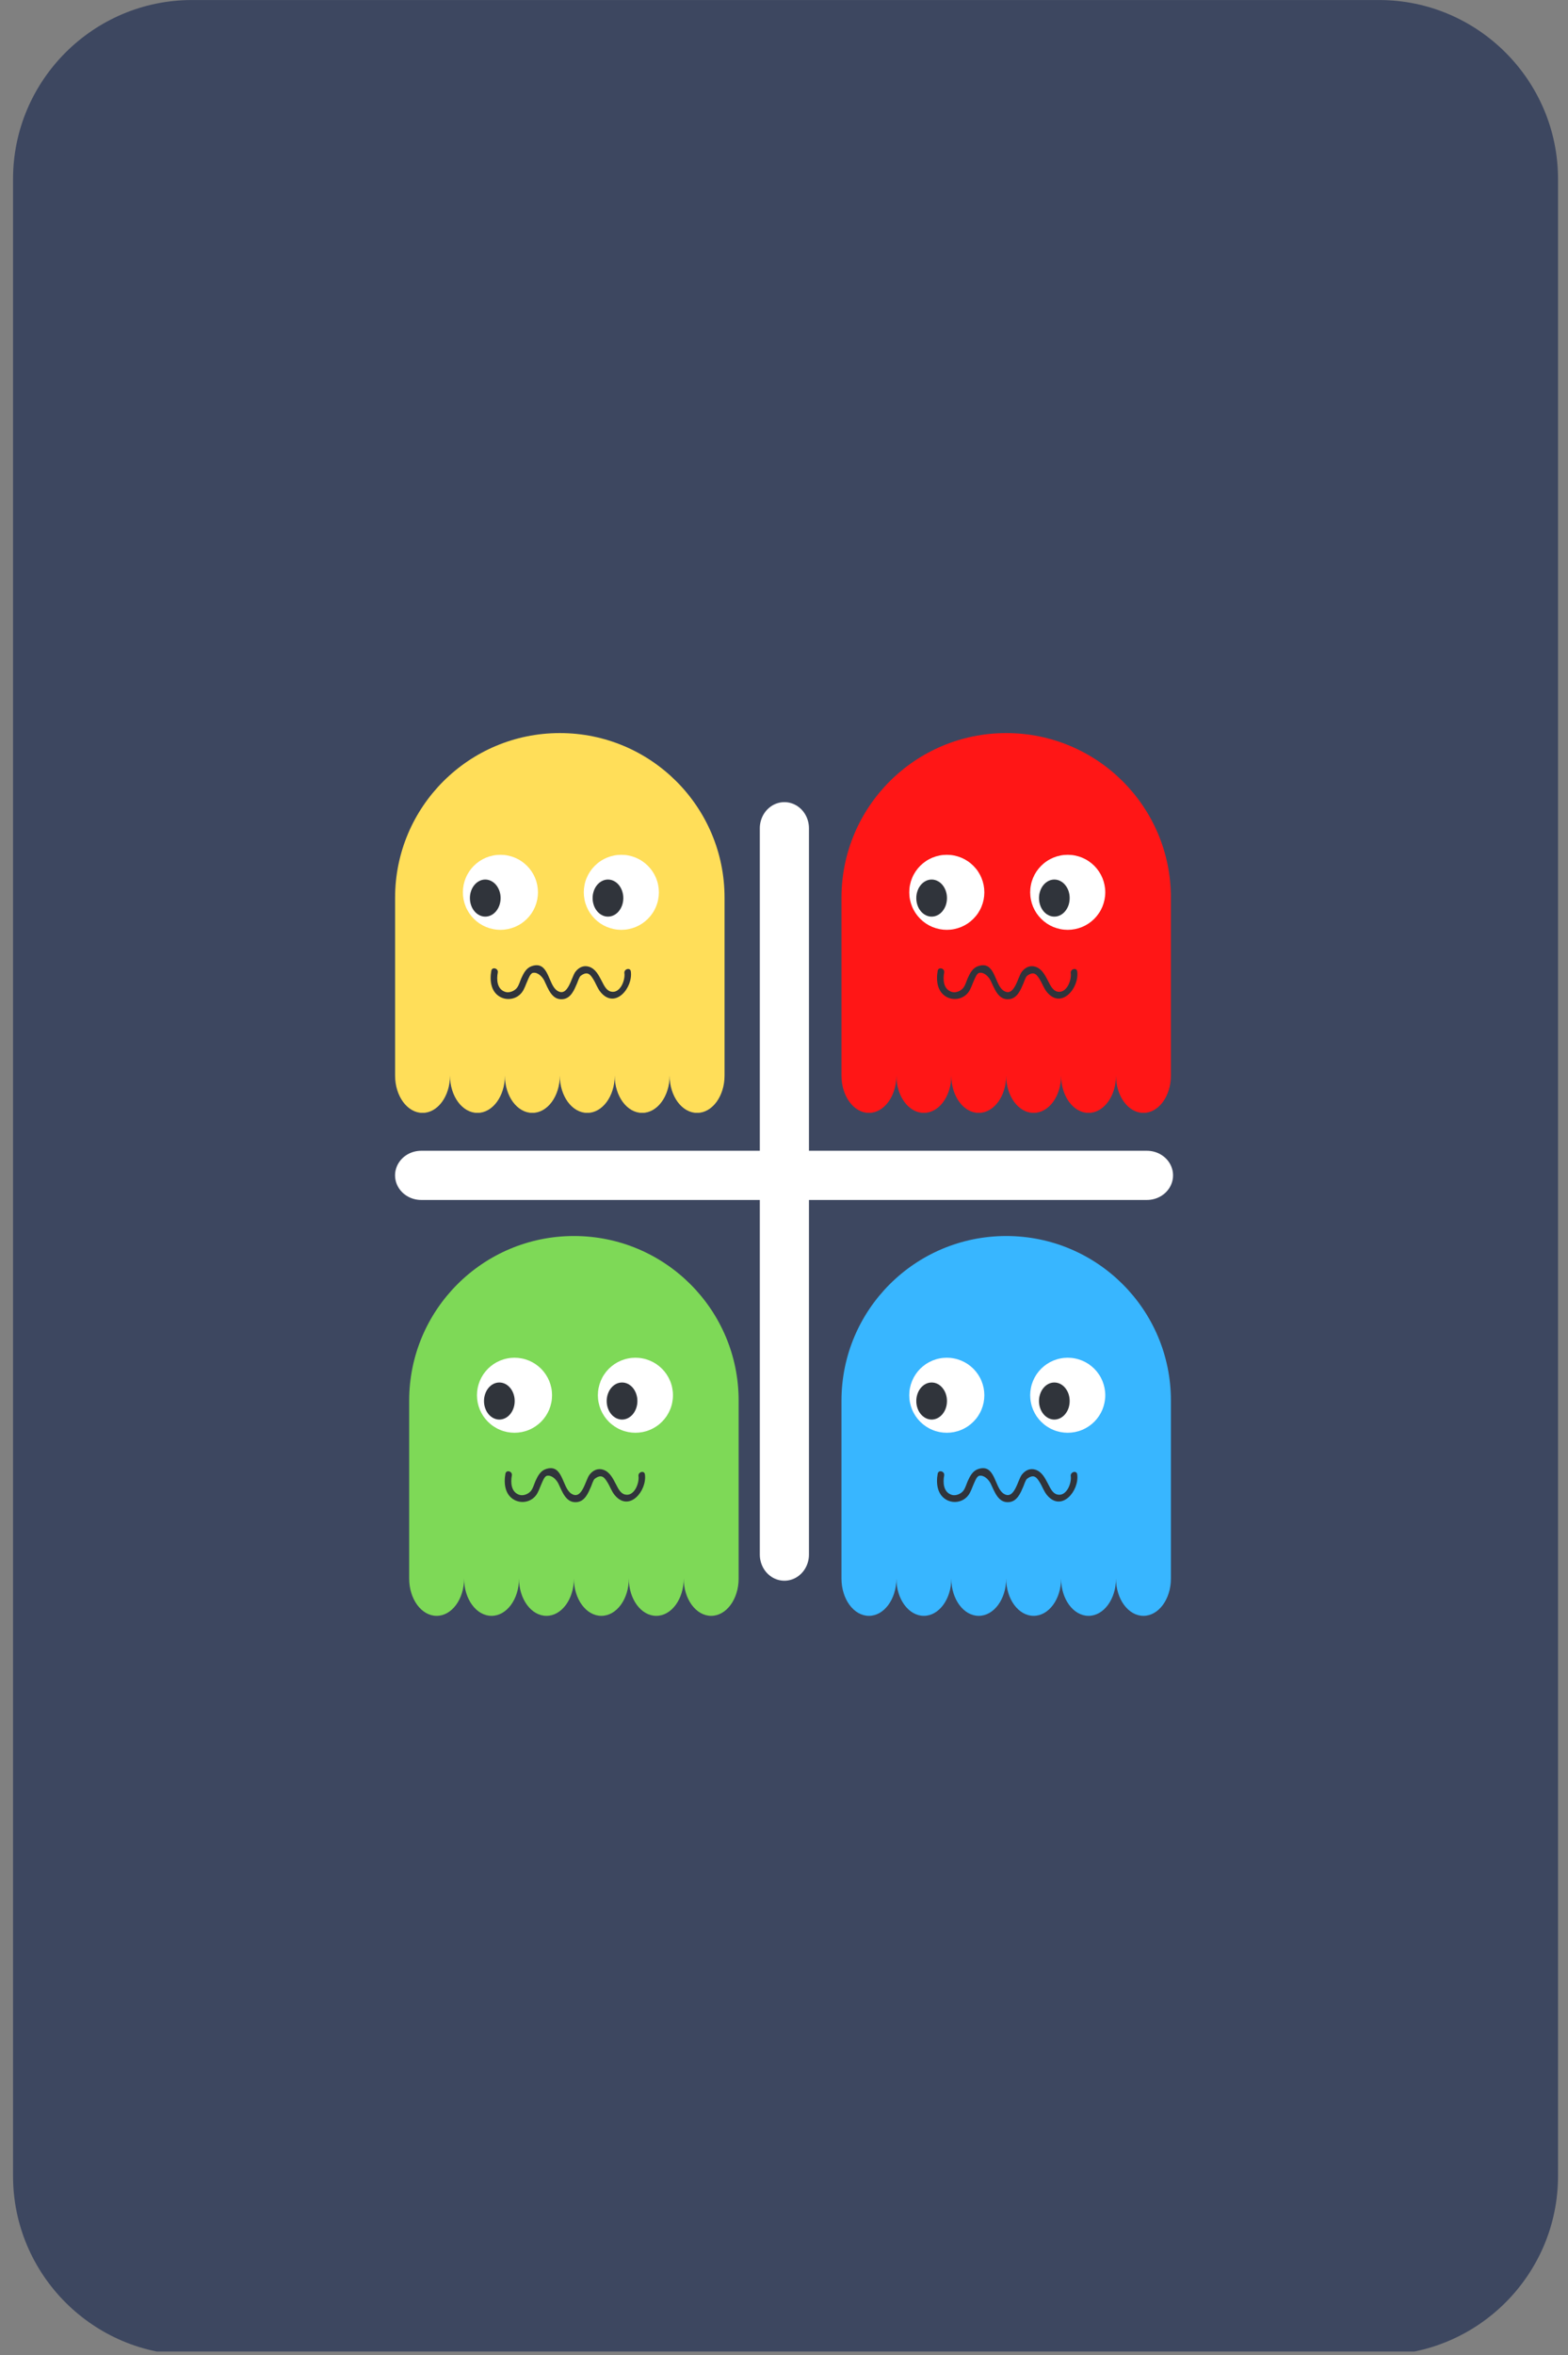 <?xml version="1.0" encoding="UTF-8"?>
<svg xmlns="http://www.w3.org/2000/svg" xmlns:xlink="http://www.w3.org/1999/xlink" width="224.88pt" height="337.5pt" viewBox="0 0 224.88 337.5" version="1.2">
<rect x="0" y="0" width="224.88" height="337.5" fill="#808080" stroke="none"/>
<defs>
<clipPath id="clip1-changecolor">
  <path d="M 1 0 L 224 0 L 224 337 L 1 337 Z M 1 0 "/>
</clipPath>
<clipPath id="clip2-changecolor">
  <path d="M 120.676 177.129 L 167.945 177.129 L 167.945 231.559 L 120.676 231.559 Z M 120.676 177.129 "/>
</clipPath>
<clipPath id="clip3-changecolor">
  <path d="M 120.676 105.051 L 167.945 105.051 L 167.945 159.48 L 120.676 159.48 Z M 120.676 105.051 "/>
</clipPath>
<clipPath id="clip4-changecolor">
  <path d="M 56.656 105.051 L 103.926 105.051 L 103.926 159.48 L 56.656 159.48 Z M 56.656 105.051 "/>
</clipPath>
<clipPath id="clip5-changecolor">
  <path d="M 58.68 177.129 L 105.945 177.129 L 105.945 231.559 L 58.68 231.559 Z M 58.68 177.129 "/>
</clipPath>
</defs>
<g id="surface1-changecolor">
<g clip-path="url(#clip1-changecolor)" clip-rule="nonzero">
<path style=" stroke:none;fill-rule:nonzero;fill:rgb(23.92%,27.84%,37.65%);fill-opacity:1;" d="M 197.785 337.504 L 27.535 337.504 C 13.395 337.504 1.871 325.984 1.871 311.852 L 1.871 25.656 C 1.871 11.52 13.395 0.004 27.535 0.004 L 197.785 0.004 C 211.926 0.004 223.449 11.52 223.449 25.656 L 223.449 311.852 C 223.449 325.984 211.926 337.504 197.785 337.504 Z M 197.785 337.504 "/>
</g>
<path style=" stroke:none;fill-rule:nonzero;fill:rgb(23.92%,27.84%,37.65%);fill-opacity:1;" d="M 192.031 331.344 L 33.266 331.344 C 19.125 331.344 7.602 319.84 7.602 305.719 L 7.602 31.402 C 7.602 17.281 19.125 5.777 33.266 5.777 L 192.031 5.777 C 206.176 5.777 217.699 17.281 217.699 31.402 L 217.699 305.719 C 217.699 319.84 206.176 331.344 192.031 331.344 Z M 192.031 331.344 "/>
<g clip-path="url(#clip2-changecolor)" clip-rule="nonzero">
<path style=" stroke:none;fill-rule:nonzero;fill:rgb(21.959%,71.37%,100%);fill-opacity:1;" d="M 144.312 177.137 C 131.262 177.137 120.684 187.703 120.684 200.734 L 120.684 226.223 C 120.684 229.176 122.445 231.57 124.621 231.57 C 126.793 231.57 128.559 229.176 128.559 226.223 C 128.559 229.176 130.32 231.57 132.496 231.57 C 134.668 231.57 136.434 229.176 136.434 226.223 C 136.434 229.176 138.195 231.57 140.367 231.57 C 142.543 231.57 144.305 229.176 144.305 226.223 C 144.305 229.176 146.07 231.57 148.242 231.57 C 150.418 231.57 152.18 229.176 152.18 226.223 C 152.18 229.176 153.945 231.57 156.117 231.57 C 158.293 231.57 160.055 229.176 160.055 226.223 C 160.055 229.176 161.82 231.57 163.992 231.57 C 166.168 231.57 167.93 229.176 167.93 226.223 L 167.93 200.734 C 167.941 187.703 157.359 177.137 144.312 177.137 Z M 144.312 177.137 "/>
</g>
<path style=" stroke:none;fill-rule:nonzero;fill:rgb(100%,100%,100%);fill-opacity:1;" d="M 141.172 199.957 C 141.172 200.309 141.137 200.66 141.07 201.004 C 141 201.352 140.898 201.688 140.762 202.016 C 140.629 202.34 140.461 202.648 140.266 202.945 C 140.07 203.238 139.844 203.508 139.594 203.758 C 139.344 204.008 139.074 204.23 138.781 204.426 C 138.484 204.621 138.176 204.789 137.848 204.922 C 137.523 205.059 137.188 205.16 136.84 205.23 C 136.492 205.297 136.141 205.332 135.789 205.332 C 135.434 205.332 135.086 205.297 134.738 205.23 C 134.391 205.16 134.055 205.059 133.727 204.922 C 133.402 204.789 133.09 204.621 132.797 204.426 C 132.504 204.23 132.23 204.008 131.98 203.758 C 131.73 203.508 131.508 203.238 131.312 202.945 C 131.117 202.648 130.949 202.34 130.816 202.016 C 130.68 201.688 130.578 201.352 130.508 201.004 C 130.438 200.66 130.406 200.309 130.406 199.957 C 130.406 199.602 130.438 199.254 130.508 198.906 C 130.578 198.562 130.68 198.227 130.816 197.898 C 130.949 197.574 131.117 197.262 131.312 196.969 C 131.508 196.676 131.73 196.402 131.98 196.152 C 132.23 195.906 132.504 195.684 132.797 195.484 C 133.09 195.289 133.402 195.125 133.727 194.988 C 134.055 194.855 134.391 194.75 134.738 194.684 C 135.086 194.613 135.434 194.578 135.789 194.578 C 136.141 194.578 136.492 194.613 136.84 194.684 C 137.188 194.75 137.523 194.855 137.848 194.988 C 138.176 195.125 138.484 195.289 138.781 195.484 C 139.074 195.684 139.344 195.906 139.594 196.152 C 139.844 196.402 140.07 196.676 140.266 196.969 C 140.461 197.262 140.629 197.574 140.762 197.898 C 140.898 198.227 141 198.562 141.07 198.906 C 141.137 199.254 141.172 199.602 141.172 199.957 Z M 141.172 199.957 "/>
<path style=" stroke:none;fill-rule:nonzero;fill:rgb(18.819%,20.389%,23.14%);fill-opacity:1;" d="M 135.812 200.785 C 135.812 201.137 135.758 201.477 135.648 201.801 C 135.535 202.125 135.375 202.414 135.168 202.664 C 134.965 202.91 134.727 203.102 134.457 203.238 C 134.188 203.371 133.906 203.441 133.613 203.441 C 133.32 203.441 133.043 203.371 132.773 203.238 C 132.504 203.102 132.266 202.91 132.059 202.664 C 131.852 202.414 131.691 202.125 131.582 201.801 C 131.469 201.477 131.414 201.137 131.414 200.785 C 131.414 200.434 131.469 200.094 131.582 199.766 C 131.691 199.441 131.852 199.156 132.059 198.906 C 132.266 198.656 132.504 198.465 132.773 198.328 C 133.043 198.195 133.32 198.129 133.613 198.129 C 133.906 198.129 134.188 198.195 134.457 198.328 C 134.727 198.465 134.965 198.656 135.168 198.906 C 135.375 199.156 135.535 199.441 135.648 199.766 C 135.758 200.094 135.812 200.434 135.812 200.785 Z M 135.812 200.785 "/>
<path style=" stroke:none;fill-rule:nonzero;fill:rgb(100%,100%,100%);fill-opacity:1;" d="M 158.516 199.957 C 158.516 200.309 158.48 200.66 158.41 201.004 C 158.34 201.352 158.238 201.688 158.105 202.016 C 157.969 202.34 157.805 202.648 157.605 202.945 C 157.41 203.238 157.188 203.508 156.938 203.758 C 156.688 204.008 156.414 204.23 156.121 204.426 C 155.828 204.621 155.516 204.789 155.191 204.922 C 154.863 205.059 154.527 205.16 154.18 205.23 C 153.832 205.297 153.484 205.332 153.129 205.332 C 152.777 205.332 152.426 205.297 152.078 205.23 C 151.734 205.16 151.395 205.059 151.07 204.922 C 150.742 204.789 150.434 204.621 150.141 204.426 C 149.844 204.23 149.574 204.008 149.324 203.758 C 149.074 203.508 148.852 203.238 148.652 202.945 C 148.457 202.648 148.293 202.34 148.156 202.016 C 148.02 201.688 147.918 201.352 147.852 201.004 C 147.781 200.66 147.746 200.309 147.746 199.957 C 147.746 199.602 147.781 199.254 147.852 198.906 C 147.918 198.562 148.02 198.227 148.156 197.898 C 148.293 197.574 148.457 197.262 148.652 196.969 C 148.852 196.676 149.074 196.402 149.324 196.152 C 149.574 195.906 149.844 195.684 150.141 195.484 C 150.434 195.289 150.742 195.125 151.07 194.988 C 151.395 194.855 151.734 194.75 152.078 194.684 C 152.426 194.613 152.777 194.578 153.129 194.578 C 153.484 194.578 153.832 194.613 154.18 194.684 C 154.527 194.75 154.863 194.855 155.191 194.988 C 155.516 195.125 155.828 195.289 156.121 195.484 C 156.414 195.684 156.688 195.906 156.938 196.152 C 157.188 196.402 157.41 196.676 157.605 196.969 C 157.805 197.262 157.969 197.574 158.105 197.898 C 158.238 198.227 158.34 198.562 158.41 198.906 C 158.48 199.254 158.516 199.602 158.516 199.957 Z M 158.516 199.957 "/>
<path style=" stroke:none;fill-rule:nonzero;fill:rgb(18.819%,20.389%,23.14%);fill-opacity:1;" d="M 153.41 200.785 C 153.41 201.137 153.355 201.477 153.246 201.801 C 153.133 202.125 152.973 202.414 152.766 202.664 C 152.562 202.91 152.324 203.102 152.055 203.238 C 151.785 203.371 151.504 203.441 151.211 203.441 C 150.918 203.441 150.641 203.371 150.371 203.238 C 150.102 203.102 149.863 202.91 149.656 202.664 C 149.449 202.414 149.289 202.125 149.18 201.801 C 149.066 201.477 149.012 201.137 149.012 200.785 C 149.012 200.434 149.066 200.094 149.18 199.766 C 149.289 199.441 149.449 199.156 149.656 198.906 C 149.863 198.656 150.102 198.465 150.371 198.328 C 150.641 198.195 150.918 198.129 151.211 198.129 C 151.504 198.129 151.785 198.195 152.055 198.328 C 152.324 198.465 152.562 198.656 152.766 198.906 C 152.973 199.156 153.133 199.441 153.246 199.766 C 153.355 200.094 153.41 200.434 153.41 200.785 Z M 153.41 200.785 "/>
<path style=" stroke:none;fill-rule:nonzero;fill:rgb(18.819%,20.389%,23.14%);fill-opacity:1;" d="M 134.484 211.195 C 134.23 212.562 134.402 214.215 135.762 214.953 C 136.805 215.52 138.129 215.254 138.852 214.32 C 139.234 213.832 139.402 213.211 139.656 212.656 C 139.797 212.355 140.07 211.57 140.445 211.496 C 141.152 211.359 141.816 212.078 142.082 212.621 C 142.633 213.742 143.156 215.438 144.73 215.273 C 145.902 215.152 146.371 213.945 146.773 213.016 C 146.84 212.859 147.094 212.082 147.289 211.934 C 148.312 211.16 148.715 211.793 149.113 212.43 C 149.488 213.027 149.703 213.715 150.16 214.266 C 152.238 216.766 154.824 213.641 154.492 211.289 C 154.406 210.684 153.484 210.941 153.566 211.543 C 153.711 212.559 152.953 214.52 151.621 214.18 C 150.945 214.012 150.625 213.242 150.332 212.695 C 149.895 211.875 149.461 210.934 148.5 210.625 C 147.719 210.375 147.023 210.723 146.547 211.344 C 145.949 212.117 145.477 215.078 143.922 214.047 C 142.582 213.156 142.754 209.68 140.262 210.543 C 139.492 210.809 139.121 211.539 138.805 212.23 C 138.602 212.68 138.469 213.219 138.176 213.621 C 137.836 214.086 137.078 214.414 136.504 214.234 C 135.258 213.848 135.23 212.406 135.41 211.449 C 135.52 210.848 134.598 210.59 134.484 211.195 Z M 134.484 211.195 "/>
<g clip-path="url(#clip3-changecolor)" clip-rule="nonzero">
<path style=" stroke:none;fill-rule:nonzero;fill:rgb(100%,8.629%,8.629%);fill-opacity:1;" d="M 144.312 105.059 C 131.262 105.059 120.684 115.625 120.684 128.656 L 120.684 154.148 C 120.684 157.098 122.445 159.492 124.621 159.492 C 126.793 159.492 128.559 157.098 128.559 154.148 C 128.559 157.098 130.32 159.492 132.496 159.492 C 134.668 159.492 136.434 157.098 136.434 154.148 C 136.434 157.098 138.195 159.492 140.367 159.492 C 142.543 159.492 144.305 157.098 144.305 154.148 C 144.305 157.098 146.07 159.492 148.242 159.492 C 150.418 159.492 152.18 157.098 152.18 154.148 C 152.18 157.098 153.945 159.492 156.117 159.492 C 158.293 159.492 160.055 157.098 160.055 154.148 C 160.055 157.098 161.82 159.492 163.992 159.492 C 166.168 159.492 167.93 157.098 167.93 154.148 L 167.93 128.656 C 167.941 115.625 157.359 105.059 144.312 105.059 Z M 144.312 105.059 "/>
</g>
<path style=" stroke:none;fill-rule:nonzero;fill:rgb(100%,100%,100%);fill-opacity:1;" d="M 141.172 127.879 C 141.172 128.23 141.137 128.582 141.07 128.93 C 141 129.273 140.898 129.609 140.762 129.938 C 140.629 130.262 140.461 130.574 140.266 130.867 C 140.07 131.16 139.844 131.43 139.594 131.68 C 139.344 131.93 139.074 132.152 138.781 132.352 C 138.484 132.547 138.176 132.711 137.848 132.848 C 137.523 132.98 137.188 133.082 136.84 133.152 C 136.492 133.223 136.141 133.258 135.789 133.258 C 135.434 133.258 135.086 133.223 134.738 133.152 C 134.391 133.082 134.055 132.98 133.727 132.848 C 133.402 132.711 133.09 132.547 132.797 132.352 C 132.504 132.152 132.23 131.93 131.98 131.68 C 131.73 131.43 131.508 131.16 131.312 130.867 C 131.117 130.574 130.949 130.262 130.816 129.938 C 130.68 129.609 130.578 129.273 130.508 128.93 C 130.438 128.582 130.406 128.23 130.406 127.879 C 130.406 127.527 130.438 127.176 130.508 126.832 C 130.578 126.484 130.68 126.148 130.816 125.82 C 130.949 125.496 131.117 125.188 131.312 124.891 C 131.508 124.598 131.73 124.328 131.98 124.078 C 132.23 123.828 132.504 123.605 132.797 123.41 C 133.09 123.211 133.402 123.047 133.727 122.91 C 134.055 122.777 134.391 122.676 134.738 122.605 C 135.086 122.535 135.434 122.504 135.789 122.504 C 136.141 122.504 136.492 122.535 136.84 122.605 C 137.188 122.676 137.523 122.777 137.848 122.91 C 138.176 123.047 138.484 123.211 138.781 123.41 C 139.074 123.605 139.344 123.828 139.594 124.078 C 139.844 124.328 140.07 124.598 140.266 124.891 C 140.461 125.188 140.629 125.496 140.762 125.82 C 140.898 126.148 141 126.484 141.07 126.832 C 141.137 127.176 141.172 127.527 141.172 127.879 Z M 141.172 127.879 "/>
<path style=" stroke:none;fill-rule:nonzero;fill:rgb(18.819%,20.389%,23.14%);fill-opacity:1;" d="M 135.812 128.707 C 135.812 129.059 135.758 129.398 135.648 129.723 C 135.535 130.051 135.375 130.336 135.168 130.586 C 134.965 130.836 134.727 131.027 134.457 131.16 C 134.188 131.297 133.906 131.363 133.613 131.363 C 133.32 131.363 133.043 131.297 132.773 131.16 C 132.504 131.027 132.266 130.836 132.059 130.586 C 131.852 130.336 131.691 130.051 131.582 129.723 C 131.469 129.398 131.414 129.059 131.414 128.707 C 131.414 128.355 131.469 128.016 131.582 127.691 C 131.691 127.363 131.852 127.078 132.059 126.828 C 132.266 126.578 132.504 126.387 132.773 126.254 C 133.043 126.117 133.32 126.051 133.613 126.051 C 133.906 126.051 134.188 126.117 134.457 126.254 C 134.727 126.387 134.965 126.578 135.168 126.828 C 135.375 127.078 135.535 127.363 135.648 127.691 C 135.758 128.016 135.812 128.355 135.812 128.707 Z M 135.812 128.707 "/>
<path style=" stroke:none;fill-rule:nonzero;fill:rgb(100%,100%,100%);fill-opacity:1;" d="M 158.516 127.879 C 158.516 128.23 158.48 128.582 158.41 128.93 C 158.34 129.273 158.238 129.609 158.105 129.938 C 157.969 130.262 157.805 130.574 157.605 130.867 C 157.41 131.16 157.188 131.43 156.938 131.68 C 156.688 131.93 156.414 132.152 156.121 132.352 C 155.828 132.547 155.516 132.711 155.191 132.848 C 154.863 132.98 154.527 133.082 154.18 133.152 C 153.832 133.223 153.484 133.258 153.129 133.258 C 152.777 133.258 152.426 133.223 152.078 133.152 C 151.734 133.082 151.395 132.98 151.07 132.848 C 150.742 132.711 150.434 132.547 150.141 132.352 C 149.844 132.152 149.574 131.93 149.324 131.68 C 149.074 131.43 148.852 131.16 148.652 130.867 C 148.457 130.574 148.293 130.262 148.156 129.938 C 148.02 129.609 147.918 129.273 147.852 128.93 C 147.781 128.582 147.746 128.23 147.746 127.879 C 147.746 127.527 147.781 127.176 147.852 126.832 C 147.918 126.484 148.02 126.148 148.156 125.82 C 148.293 125.496 148.457 125.188 148.652 124.891 C 148.852 124.598 149.074 124.328 149.324 124.078 C 149.574 123.828 149.844 123.605 150.141 123.41 C 150.434 123.211 150.742 123.047 151.07 122.91 C 151.395 122.777 151.734 122.676 152.078 122.605 C 152.426 122.535 152.777 122.504 153.129 122.504 C 153.484 122.504 153.832 122.535 154.18 122.605 C 154.527 122.676 154.863 122.777 155.191 122.91 C 155.516 123.047 155.828 123.211 156.121 123.41 C 156.414 123.605 156.688 123.828 156.938 124.078 C 157.188 124.328 157.41 124.598 157.605 124.891 C 157.805 125.188 157.969 125.496 158.105 125.82 C 158.238 126.148 158.34 126.484 158.41 126.832 C 158.48 127.176 158.516 127.527 158.516 127.879 Z M 158.516 127.879 "/>
<path style=" stroke:none;fill-rule:nonzero;fill:rgb(18.819%,20.389%,23.14%);fill-opacity:1;" d="M 153.41 128.707 C 153.41 129.059 153.355 129.398 153.246 129.723 C 153.133 130.051 152.973 130.336 152.766 130.586 C 152.562 130.836 152.324 131.027 152.055 131.16 C 151.785 131.297 151.504 131.363 151.211 131.363 C 150.918 131.363 150.641 131.297 150.371 131.16 C 150.102 131.027 149.863 130.836 149.656 130.586 C 149.449 130.336 149.289 130.051 149.18 129.723 C 149.066 129.398 149.012 129.059 149.012 128.707 C 149.012 128.355 149.066 128.016 149.18 127.691 C 149.289 127.363 149.449 127.078 149.656 126.828 C 149.863 126.578 150.102 126.387 150.371 126.254 C 150.641 126.117 150.918 126.051 151.211 126.051 C 151.504 126.051 151.785 126.117 152.055 126.254 C 152.324 126.387 152.562 126.578 152.766 126.828 C 152.973 127.078 153.133 127.363 153.246 127.691 C 153.355 128.016 153.41 128.355 153.41 128.707 Z M 153.41 128.707 "/>
<path style=" stroke:none;fill-rule:nonzero;fill:rgb(18.819%,20.389%,23.14%);fill-opacity:1;" d="M 134.484 139.117 C 134.23 140.484 134.402 142.137 135.762 142.875 C 136.805 143.441 138.129 143.176 138.852 142.246 C 139.234 141.758 139.402 141.137 139.656 140.582 C 139.797 140.277 140.07 139.492 140.445 139.422 C 141.152 139.281 141.816 140.004 142.082 140.543 C 142.633 141.668 143.156 143.359 144.73 143.195 C 145.902 143.074 146.371 141.871 146.773 140.938 C 146.84 140.785 147.094 140.008 147.289 139.859 C 148.312 139.082 148.715 139.715 149.113 140.352 C 149.488 140.949 149.703 141.641 150.16 142.191 C 152.238 144.691 154.824 141.562 154.492 139.211 C 154.406 138.605 153.484 138.863 153.566 139.465 C 153.711 140.48 152.953 142.441 151.621 142.105 C 150.945 141.934 150.625 141.164 150.332 140.617 C 149.895 139.797 149.461 138.855 148.5 138.547 C 147.719 138.297 147.023 138.645 146.547 139.266 C 145.949 140.043 145.477 143.004 143.922 141.969 C 142.582 141.082 142.754 137.605 140.262 138.465 C 139.492 138.734 139.121 139.461 138.805 140.152 C 138.602 140.602 138.469 141.141 138.176 141.543 C 137.836 142.012 137.078 142.336 136.504 142.156 C 135.258 141.77 135.23 140.332 135.41 139.375 C 135.52 138.773 134.598 138.512 134.484 139.117 Z M 134.484 139.117 "/>
<g clip-path="url(#clip4-changecolor)" clip-rule="nonzero">
<path style=" stroke:none;fill-rule:nonzero;fill:rgb(100%,87.059%,34.9%);fill-opacity:1;" d="M 80.293 105.059 C 67.242 105.059 56.664 115.625 56.664 128.656 L 56.664 154.148 C 56.664 157.098 58.426 159.492 60.602 159.492 C 62.777 159.492 64.539 157.098 64.539 154.148 C 64.539 157.098 66.301 159.492 68.477 159.492 C 70.648 159.492 72.414 157.098 72.414 154.148 C 72.414 157.098 74.176 159.492 76.352 159.492 C 78.523 159.492 80.289 157.098 80.289 154.148 C 80.289 157.098 82.051 159.492 84.227 159.492 C 86.398 159.492 88.164 157.098 88.164 154.148 C 88.164 157.098 89.926 159.492 92.102 159.492 C 94.273 159.492 96.039 157.098 96.039 154.148 C 96.039 157.098 97.801 159.492 99.977 159.492 C 102.148 159.492 103.914 157.098 103.914 154.148 L 103.914 128.656 C 103.922 115.625 93.34 105.059 80.293 105.059 Z M 80.293 105.059 "/>
</g>
<path style=" stroke:none;fill-rule:nonzero;fill:rgb(100%,100%,100%);fill-opacity:1;" d="M 77.152 127.879 C 77.152 128.23 77.117 128.582 77.051 128.93 C 76.98 129.273 76.879 129.609 76.742 129.938 C 76.609 130.262 76.441 130.574 76.246 130.867 C 76.051 131.16 75.828 131.43 75.578 131.68 C 75.328 131.93 75.055 132.152 74.762 132.352 C 74.469 132.547 74.156 132.711 73.828 132.848 C 73.504 132.98 73.168 133.082 72.82 133.152 C 72.473 133.223 72.125 133.258 71.77 133.258 C 71.418 133.258 71.066 133.223 70.719 133.152 C 70.371 133.082 70.035 132.98 69.711 132.848 C 69.383 132.711 69.074 132.547 68.777 132.352 C 68.484 132.152 68.211 131.93 67.961 131.68 C 67.711 131.43 67.488 131.16 67.293 130.867 C 67.098 130.574 66.93 130.262 66.797 129.938 C 66.66 129.609 66.559 129.273 66.488 128.93 C 66.422 128.582 66.387 128.23 66.387 127.879 C 66.387 127.527 66.422 127.176 66.488 126.832 C 66.559 126.484 66.66 126.148 66.797 125.82 C 66.93 125.496 67.098 125.188 67.293 124.891 C 67.488 124.598 67.711 124.328 67.961 124.078 C 68.211 123.828 68.484 123.605 68.777 123.41 C 69.074 123.211 69.383 123.047 69.711 122.91 C 70.035 122.777 70.371 122.676 70.719 122.605 C 71.066 122.535 71.418 122.504 71.77 122.504 C 72.125 122.504 72.473 122.535 72.82 122.605 C 73.168 122.676 73.504 122.777 73.828 122.91 C 74.156 123.047 74.469 123.211 74.762 123.41 C 75.055 123.605 75.328 123.828 75.578 124.078 C 75.828 124.328 76.051 124.598 76.246 124.891 C 76.441 125.188 76.609 125.496 76.742 125.82 C 76.879 126.148 76.98 126.484 77.051 126.832 C 77.117 127.176 77.152 127.527 77.152 127.879 Z M 77.152 127.879 "/>
<path style=" stroke:none;fill-rule:nonzero;fill:rgb(18.819%,20.389%,23.14%);fill-opacity:1;" d="M 71.797 128.707 C 71.797 129.059 71.738 129.398 71.629 129.723 C 71.516 130.051 71.355 130.336 71.152 130.586 C 70.945 130.836 70.707 131.027 70.438 131.16 C 70.168 131.297 69.887 131.363 69.594 131.363 C 69.305 131.363 69.023 131.297 68.754 131.16 C 68.484 131.027 68.246 130.836 68.039 130.586 C 67.832 130.336 67.672 130.051 67.562 129.723 C 67.449 129.398 67.395 129.059 67.395 128.707 C 67.395 128.355 67.449 128.016 67.562 127.691 C 67.672 127.363 67.832 127.078 68.039 126.828 C 68.246 126.578 68.484 126.387 68.754 126.254 C 69.023 126.117 69.305 126.051 69.594 126.051 C 69.887 126.051 70.168 126.117 70.438 126.254 C 70.707 126.387 70.945 126.578 71.152 126.828 C 71.355 127.078 71.516 127.363 71.629 127.691 C 71.738 128.016 71.797 128.355 71.797 128.707 Z M 71.797 128.707 "/>
<path style=" stroke:none;fill-rule:nonzero;fill:rgb(100%,100%,100%);fill-opacity:1;" d="M 94.496 127.879 C 94.496 128.23 94.461 128.582 94.391 128.93 C 94.324 129.273 94.219 129.609 94.086 129.938 C 93.949 130.262 93.785 130.574 93.586 130.867 C 93.391 131.16 93.168 131.43 92.918 131.68 C 92.668 131.93 92.395 132.152 92.102 132.352 C 91.809 132.547 91.496 132.711 91.172 132.848 C 90.844 132.98 90.508 133.082 90.16 133.152 C 89.816 133.223 89.465 133.258 89.109 133.258 C 88.758 133.258 88.406 133.223 88.062 133.152 C 87.715 133.082 87.379 132.98 87.051 132.848 C 86.723 132.711 86.414 132.547 86.121 132.352 C 85.824 132.152 85.555 131.93 85.305 131.68 C 85.055 131.43 84.832 131.16 84.633 130.867 C 84.438 130.574 84.273 130.262 84.137 129.938 C 84 129.609 83.898 129.273 83.832 128.93 C 83.762 128.582 83.727 128.23 83.727 127.879 C 83.727 127.527 83.762 127.176 83.832 126.832 C 83.898 126.484 84 126.148 84.137 125.82 C 84.273 125.496 84.438 125.188 84.633 124.891 C 84.832 124.598 85.055 124.328 85.305 124.078 C 85.555 123.828 85.824 123.605 86.121 123.41 C 86.414 123.211 86.723 123.047 87.051 122.91 C 87.379 122.777 87.715 122.676 88.062 122.605 C 88.406 122.535 88.758 122.504 89.109 122.504 C 89.465 122.504 89.816 122.535 90.16 122.605 C 90.508 122.676 90.844 122.777 91.172 122.91 C 91.496 123.047 91.809 123.211 92.102 123.41 C 92.395 123.605 92.668 123.828 92.918 124.078 C 93.168 124.328 93.391 124.598 93.586 124.891 C 93.785 125.188 93.949 125.496 94.086 125.82 C 94.219 126.148 94.324 126.484 94.391 126.832 C 94.461 127.176 94.496 127.527 94.496 127.879 Z M 94.496 127.879 "/>
<path style=" stroke:none;fill-rule:nonzero;fill:rgb(18.819%,20.389%,23.14%);fill-opacity:1;" d="M 89.395 128.707 C 89.395 129.059 89.336 129.398 89.227 129.723 C 89.113 130.051 88.953 130.336 88.75 130.586 C 88.543 130.836 88.305 131.027 88.035 131.16 C 87.766 131.297 87.484 131.363 87.191 131.363 C 86.902 131.363 86.621 131.297 86.352 131.16 C 86.082 131.027 85.844 130.836 85.637 130.586 C 85.43 130.336 85.27 130.051 85.16 129.723 C 85.047 129.398 84.992 129.059 84.992 128.707 C 84.992 128.355 85.047 128.016 85.16 127.691 C 85.27 127.363 85.43 127.078 85.637 126.828 C 85.844 126.578 86.082 126.387 86.352 126.254 C 86.621 126.117 86.902 126.051 87.191 126.051 C 87.484 126.051 87.766 126.117 88.035 126.254 C 88.305 126.387 88.543 126.578 88.75 126.828 C 88.953 127.078 89.113 127.363 89.227 127.691 C 89.336 128.016 89.395 128.355 89.395 128.707 Z M 89.395 128.707 "/>
<path style=" stroke:none;fill-rule:nonzero;fill:rgb(18.819%,20.389%,23.14%);fill-opacity:1;" d="M 70.465 139.117 C 70.211 140.484 70.383 142.137 71.742 142.875 C 72.785 143.441 74.109 143.176 74.832 142.246 C 75.215 141.758 75.383 141.137 75.641 140.582 C 75.777 140.277 76.051 139.492 76.426 139.422 C 77.133 139.281 77.797 140.004 78.062 140.543 C 78.613 141.668 79.137 143.359 80.711 143.195 C 81.883 143.074 82.352 141.871 82.754 140.938 C 82.82 140.785 83.074 140.008 83.27 139.859 C 84.293 139.082 84.695 139.715 85.094 140.352 C 85.469 140.949 85.684 141.641 86.141 142.191 C 88.219 144.691 90.805 141.562 90.473 139.211 C 90.387 138.605 89.465 138.863 89.551 139.465 C 89.691 140.48 88.934 142.441 87.602 142.105 C 86.926 141.934 86.605 141.164 86.312 140.617 C 85.875 139.797 85.441 138.855 84.48 138.547 C 83.699 138.297 83.004 138.645 82.527 139.266 C 81.93 140.043 81.457 143.004 79.902 141.969 C 78.562 141.082 78.734 137.605 76.242 138.465 C 75.473 138.734 75.102 139.461 74.785 140.152 C 74.582 140.602 74.449 141.141 74.16 141.543 C 73.82 142.012 73.059 142.336 72.484 142.156 C 71.238 141.77 71.211 140.332 71.391 139.375 C 71.5 138.773 70.578 138.512 70.465 139.117 Z M 70.465 139.117 "/>
<g clip-path="url(#clip5-changecolor)" clip-rule="nonzero">
<path style=" stroke:none;fill-rule:nonzero;fill:rgb(49.409%,85.1%,34.119%);fill-opacity:1;" d="M 82.312 177.137 C 69.262 177.137 58.684 187.703 58.684 200.734 L 58.684 226.223 C 58.684 229.176 60.445 231.57 62.621 231.57 C 64.797 231.57 66.559 229.176 66.559 226.223 C 66.559 229.176 68.32 231.57 70.496 231.57 C 72.672 231.57 74.434 229.176 74.434 226.223 C 74.434 229.176 76.195 231.57 78.371 231.57 C 80.547 231.57 82.309 229.176 82.309 226.223 C 82.309 229.176 84.07 231.57 86.246 231.57 C 88.422 231.57 90.184 229.176 90.184 226.223 C 90.184 229.176 91.945 231.57 94.121 231.57 C 96.297 231.57 98.059 229.176 98.059 226.223 C 98.059 229.176 99.82 231.57 101.996 231.57 C 104.172 231.57 105.934 229.176 105.934 226.223 L 105.934 200.734 C 105.941 187.703 95.363 177.137 82.312 177.137 Z M 82.312 177.137 "/>
</g>
<path style=" stroke:none;fill-rule:nonzero;fill:rgb(100%,100%,100%);fill-opacity:1;" d="M 79.172 199.957 C 79.172 200.309 79.141 200.66 79.07 201.004 C 79 201.352 78.898 201.688 78.766 202.016 C 78.629 202.34 78.461 202.648 78.266 202.945 C 78.07 203.238 77.848 203.508 77.598 203.758 C 77.348 204.008 77.074 204.23 76.781 204.426 C 76.488 204.621 76.176 204.789 75.852 204.922 C 75.523 205.059 75.188 205.16 74.84 205.23 C 74.492 205.297 74.145 205.332 73.789 205.332 C 73.438 205.332 73.086 205.297 72.738 205.23 C 72.395 205.16 72.055 205.059 71.73 204.922 C 71.402 204.789 71.094 204.621 70.801 204.426 C 70.504 204.23 70.234 204.008 69.984 203.758 C 69.734 203.508 69.512 203.238 69.312 202.945 C 69.117 202.648 68.953 202.34 68.816 202.016 C 68.68 201.688 68.578 201.352 68.508 201.004 C 68.441 200.66 68.406 200.309 68.406 199.957 C 68.406 199.602 68.441 199.254 68.508 198.906 C 68.578 198.562 68.68 198.227 68.816 197.898 C 68.953 197.574 69.117 197.262 69.312 196.969 C 69.512 196.676 69.734 196.402 69.984 196.152 C 70.234 195.906 70.504 195.684 70.801 195.484 C 71.094 195.289 71.402 195.125 71.73 194.988 C 72.055 194.855 72.395 194.75 72.738 194.684 C 73.086 194.613 73.438 194.578 73.789 194.578 C 74.145 194.578 74.492 194.613 74.84 194.684 C 75.188 194.75 75.523 194.855 75.852 194.988 C 76.176 195.125 76.488 195.289 76.781 195.484 C 77.074 195.684 77.348 195.906 77.598 196.152 C 77.848 196.402 78.07 196.676 78.266 196.969 C 78.461 197.262 78.629 197.574 78.766 197.898 C 78.898 198.227 79 198.562 79.07 198.906 C 79.141 199.254 79.172 199.602 79.172 199.957 Z M 79.172 199.957 "/>
<path style=" stroke:none;fill-rule:nonzero;fill:rgb(18.819%,20.389%,23.14%);fill-opacity:1;" d="M 73.816 200.785 C 73.816 201.137 73.762 201.477 73.648 201.801 C 73.535 202.125 73.379 202.414 73.172 202.664 C 72.965 202.91 72.727 203.102 72.457 203.238 C 72.188 203.371 71.906 203.441 71.613 203.441 C 71.324 203.441 71.043 203.371 70.773 203.238 C 70.504 203.102 70.266 202.91 70.059 202.664 C 69.852 202.414 69.695 202.125 69.582 201.801 C 69.469 201.477 69.414 201.137 69.414 200.785 C 69.414 200.434 69.469 200.094 69.582 199.766 C 69.695 199.441 69.852 199.156 70.059 198.906 C 70.266 198.656 70.504 198.465 70.773 198.328 C 71.043 198.195 71.324 198.129 71.613 198.129 C 71.906 198.129 72.188 198.195 72.457 198.328 C 72.727 198.465 72.965 198.656 73.172 198.906 C 73.379 199.156 73.535 199.441 73.648 199.766 C 73.762 200.094 73.816 200.434 73.816 200.785 Z M 73.816 200.785 "/>
<path style=" stroke:none;fill-rule:nonzero;fill:rgb(100%,100%,100%);fill-opacity:1;" d="M 96.516 199.957 C 96.516 200.309 96.48 200.66 96.41 201.004 C 96.344 201.352 96.242 201.688 96.105 202.016 C 95.969 202.34 95.805 202.648 95.609 202.945 C 95.41 203.238 95.188 203.508 94.938 203.758 C 94.688 204.008 94.418 204.23 94.121 204.426 C 93.828 204.621 93.52 204.789 93.191 204.922 C 92.863 205.059 92.527 205.16 92.184 205.23 C 91.836 205.297 91.484 205.332 91.133 205.332 C 90.777 205.332 90.426 205.297 90.082 205.23 C 89.734 205.16 89.398 205.059 89.07 204.922 C 88.746 204.789 88.434 204.621 88.141 204.426 C 87.848 204.23 87.574 204.008 87.324 203.758 C 87.074 203.508 86.852 203.238 86.656 202.945 C 86.457 202.648 86.293 202.34 86.156 202.016 C 86.023 201.688 85.922 201.352 85.852 201.004 C 85.781 200.66 85.746 200.309 85.746 199.957 C 85.746 199.602 85.781 199.254 85.852 198.906 C 85.922 198.562 86.023 198.227 86.156 197.898 C 86.293 197.574 86.457 197.262 86.656 196.969 C 86.852 196.676 87.074 196.402 87.324 196.152 C 87.574 195.906 87.848 195.684 88.141 195.484 C 88.434 195.289 88.746 195.125 89.07 194.988 C 89.398 194.855 89.734 194.75 90.082 194.684 C 90.426 194.613 90.777 194.578 91.133 194.578 C 91.484 194.578 91.836 194.613 92.184 194.684 C 92.527 194.75 92.863 194.855 93.191 194.988 C 93.52 195.125 93.828 195.289 94.121 195.484 C 94.418 195.684 94.688 195.906 94.938 196.152 C 95.188 196.402 95.41 196.676 95.609 196.969 C 95.805 197.262 95.969 197.574 96.105 197.898 C 96.242 198.227 96.344 198.562 96.41 198.906 C 96.48 199.254 96.516 199.602 96.516 199.957 Z M 96.516 199.957 "/>
<path style=" stroke:none;fill-rule:nonzero;fill:rgb(18.819%,20.389%,23.14%);fill-opacity:1;" d="M 91.414 200.785 C 91.414 201.137 91.359 201.477 91.246 201.801 C 91.133 202.125 90.977 202.414 90.77 202.664 C 90.562 202.91 90.324 203.102 90.055 203.238 C 89.785 203.371 89.504 203.441 89.211 203.441 C 88.922 203.441 88.641 203.371 88.371 203.238 C 88.102 203.102 87.863 202.91 87.656 202.664 C 87.449 202.414 87.293 202.125 87.18 201.801 C 87.066 201.477 87.012 201.137 87.012 200.785 C 87.012 200.434 87.066 200.094 87.18 199.766 C 87.293 199.441 87.449 199.156 87.656 198.906 C 87.863 198.656 88.102 198.465 88.371 198.328 C 88.641 198.195 88.922 198.129 89.211 198.129 C 89.504 198.129 89.785 198.195 90.055 198.328 C 90.324 198.465 90.562 198.656 90.77 198.906 C 90.977 199.156 91.133 199.441 91.246 199.766 C 91.359 200.094 91.414 200.434 91.414 200.785 Z M 91.414 200.785 "/>
<path style=" stroke:none;fill-rule:nonzero;fill:rgb(18.819%,20.389%,23.14%);fill-opacity:1;" d="M 72.488 211.195 C 72.234 212.562 72.402 214.215 73.766 214.953 C 74.805 215.52 76.129 215.254 76.855 214.32 C 77.234 213.832 77.406 213.211 77.66 212.656 C 77.797 212.355 78.07 211.57 78.445 211.496 C 79.152 211.359 79.82 212.078 80.082 212.621 C 80.633 213.742 81.156 215.438 82.734 215.273 C 83.902 215.152 84.371 213.945 84.777 213.016 C 84.84 212.859 85.094 212.082 85.289 211.934 C 86.312 211.16 86.715 211.793 87.113 212.43 C 87.492 213.027 87.703 213.715 88.16 214.266 C 90.238 216.766 92.824 213.641 92.492 211.289 C 92.406 210.684 91.484 210.941 91.57 211.543 C 91.711 212.559 90.953 214.52 89.621 214.18 C 88.949 214.012 88.625 213.242 88.332 212.695 C 87.895 211.875 87.461 210.934 86.5 210.625 C 85.719 210.375 85.027 210.723 84.547 211.344 C 83.949 212.117 83.48 215.078 81.922 214.047 C 80.582 213.156 80.754 209.68 78.262 210.543 C 77.496 210.809 77.121 211.539 76.805 212.23 C 76.605 212.68 76.473 213.219 76.18 213.621 C 75.84 214.086 75.082 214.414 74.504 214.234 C 73.262 213.848 73.23 212.406 73.41 211.449 C 73.52 210.848 72.602 210.59 72.488 211.195 Z M 72.488 211.195 "/>
<path style="fill:none;stroke-width:1;stroke-linecap:round;stroke-linejoin:miter;stroke:rgb(100%,100%,100%);stroke-opacity:1;stroke-miterlimit:4;" d="M 0.5 0 L 14.397 0 " transform="matrix(7.49,0,0,7.048,56.658,168.444)"/>
<path style="fill:none;stroke-width:1;stroke-linecap:round;stroke-linejoin:miter;stroke:rgb(100%,100%,100%);stroke-opacity:1;stroke-miterlimit:4;" d="M 0.5 -0 L 14.397 -0 " transform="matrix(0,7.49,-7.048,0,112.495,114.956)"/>
</g>
</svg>
